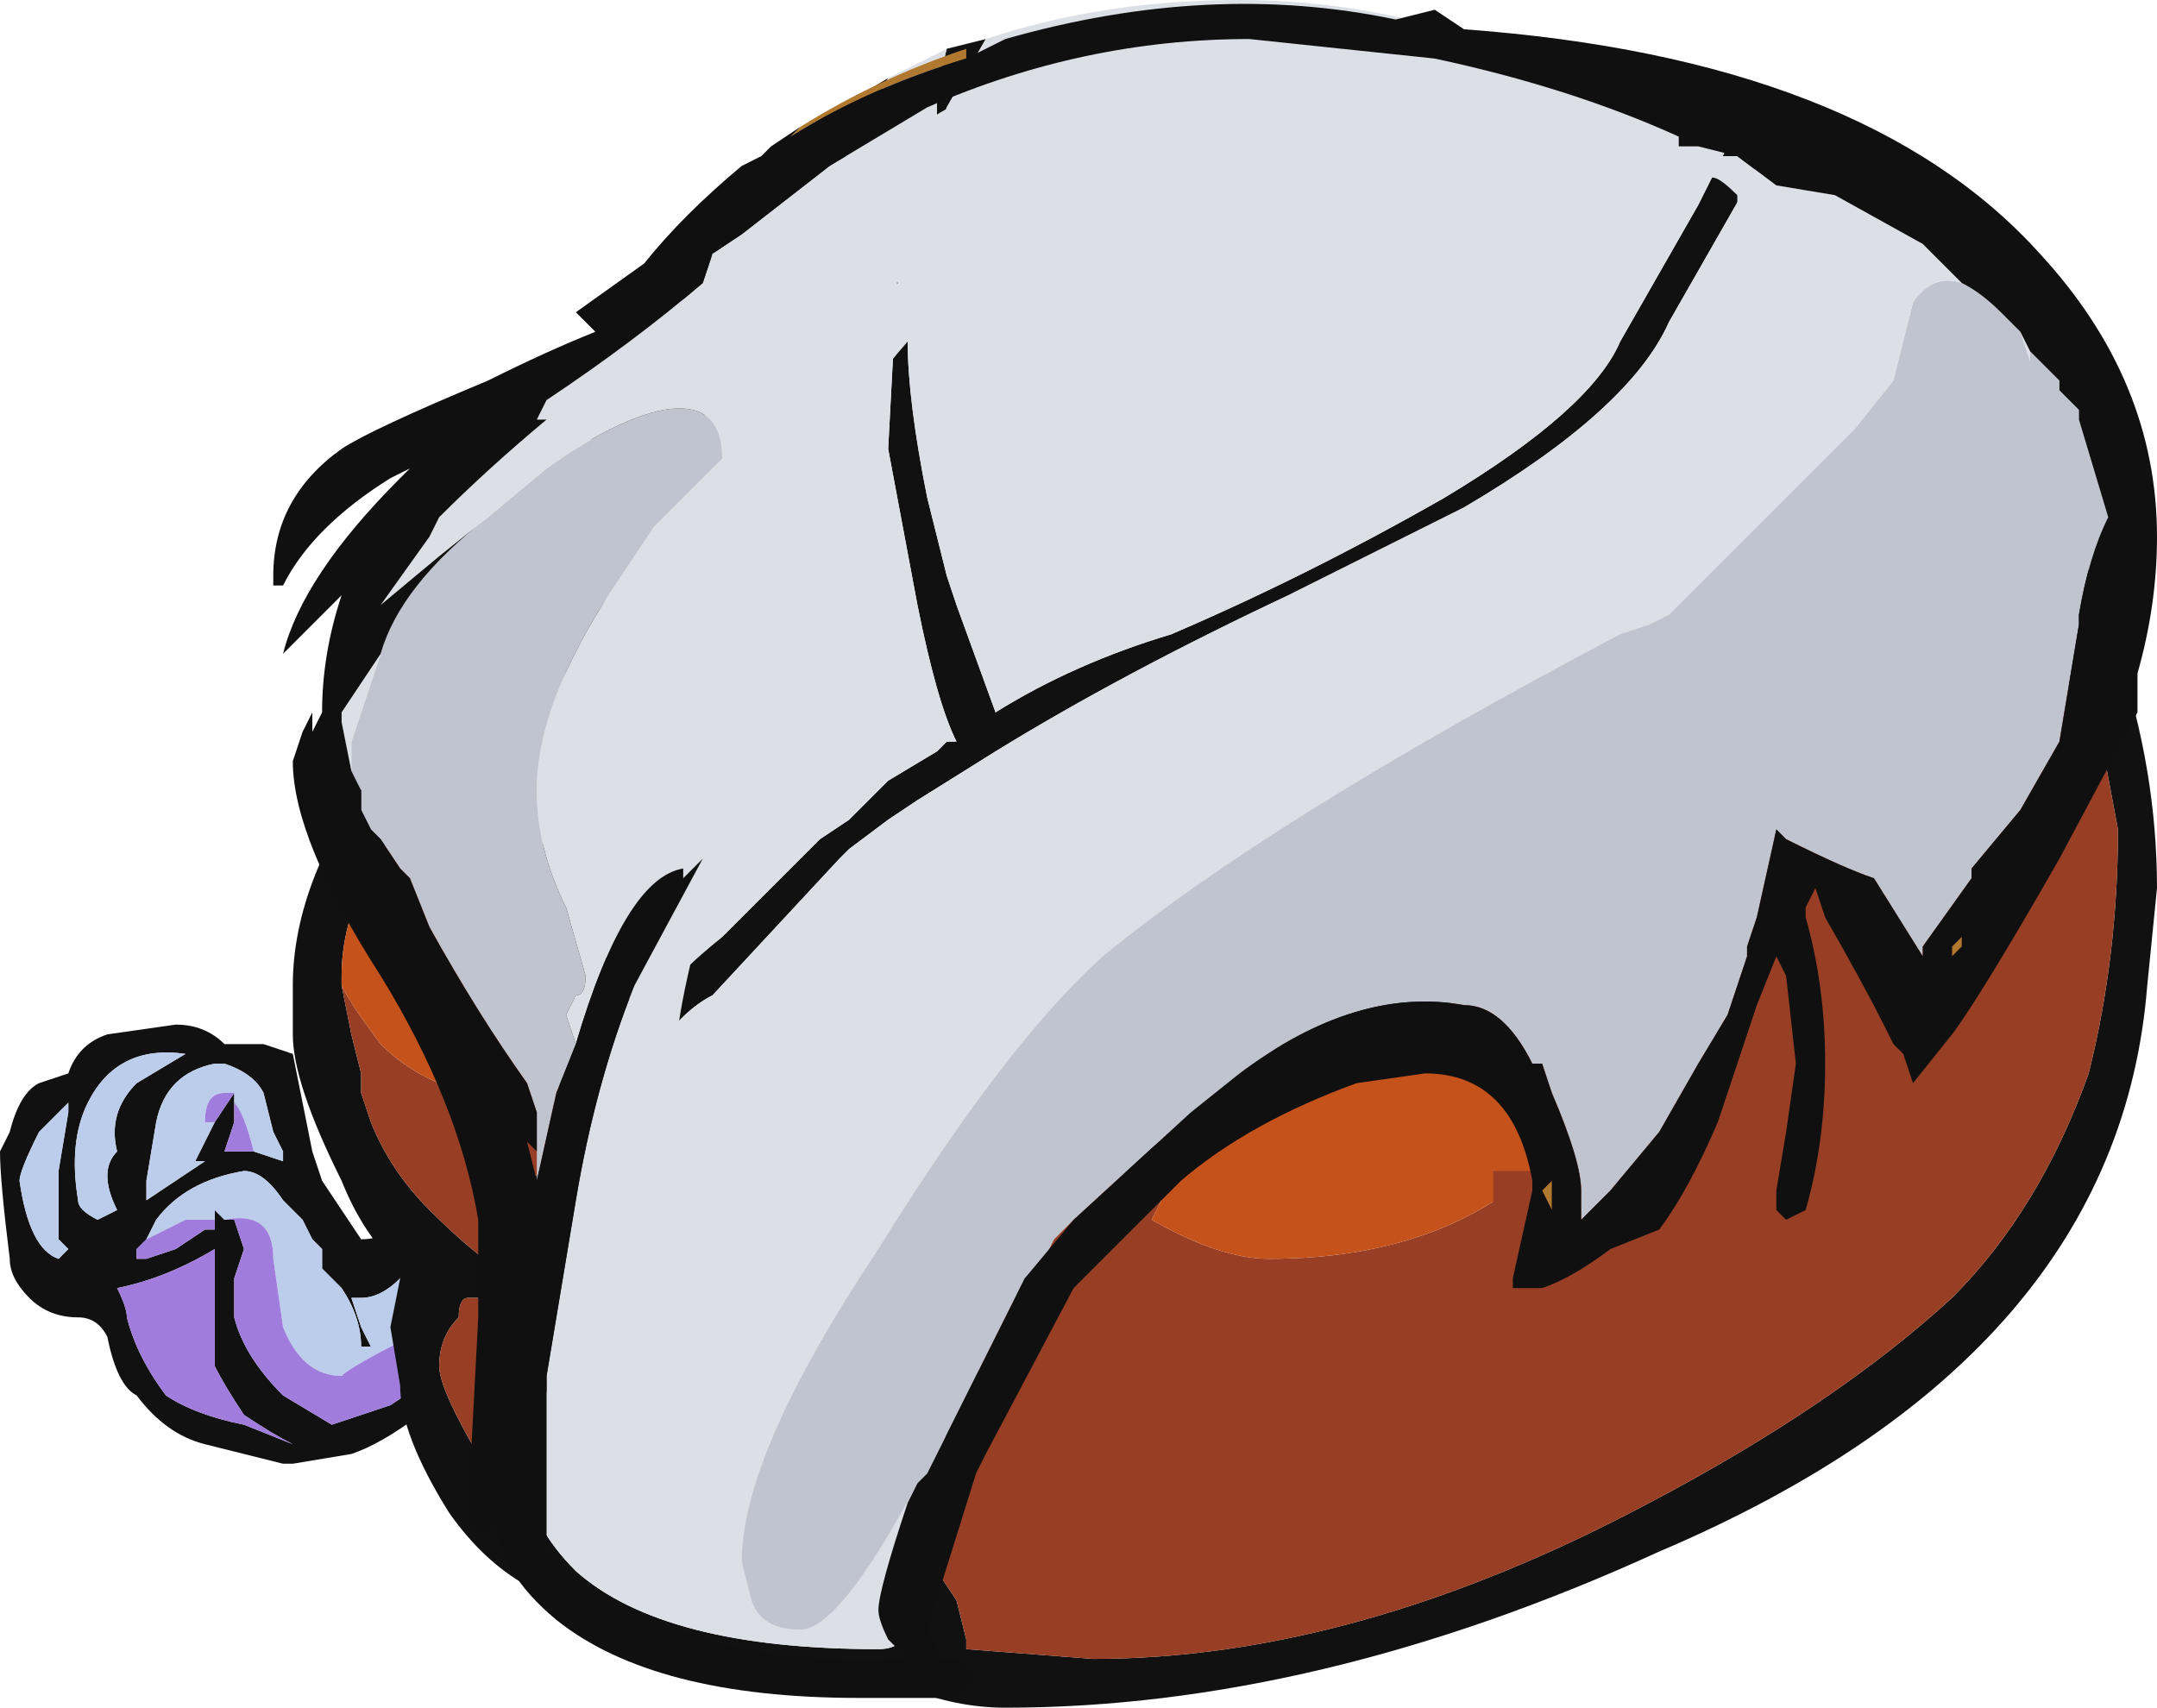 <?xml version="1.0" encoding="UTF-8" standalone="no"?>
<svg xmlns:ffdec="https://www.free-decompiler.com/flash" xmlns:xlink="http://www.w3.org/1999/xlink" ffdec:objectType="shape" height="8.75px" width="11.05px" xmlns="http://www.w3.org/2000/svg">
  <g transform="matrix(1.0, 0.0, 0.0, 1.0, 2.15, 7.7)">
    <path d="M0.0 -0.6 L0.0 -0.45 Q-0.2 -0.3 -0.35 -0.25 L-0.65 -0.2 -0.7 -0.2 -1.1 -0.3 Q-1.3 -0.35 -1.45 -0.55 -1.55 -0.6 -1.6 -0.85 -1.65 -0.95 -1.75 -0.95 -1.9 -0.95 -2.0 -1.05 -2.1 -1.15 -2.1 -1.25 -2.15 -1.65 -2.15 -1.8 L-2.1 -1.9 Q-2.05 -2.1 -1.95 -2.15 L-1.8 -2.2 Q-1.75 -2.35 -1.6 -2.4 L-1.25 -2.45 Q-1.1 -2.45 -1.0 -2.35 L-0.8 -2.35 -0.65 -2.3 -0.55 -1.8 -0.5 -1.65 -0.3 -1.35 Q-0.2 -1.35 -0.15 -1.4 L-0.1 -1.15 Q-0.2 -1.05 -0.3 -1.05 L-0.35 -1.05 -0.3 -0.9 -0.25 -0.8 -0.3 -0.8 Q-0.3 -0.95 -0.4 -1.1 L-0.5 -1.2 -0.5 -1.3 -0.55 -1.35 -0.6 -1.45 -0.7 -1.55 Q-0.8 -1.7 -0.9 -1.7 -1.2 -1.65 -1.35 -1.45 L-1.4 -1.35 -1.45 -1.3 -1.45 -1.25 -1.4 -1.25 -1.25 -1.3 -1.1 -1.4 -1.05 -1.4 -1.05 -1.45 -1.05 -1.5 -1.0 -1.45 -0.95 -1.45 -0.9 -1.3 -0.95 -1.15 -0.95 -0.95 Q-0.9 -0.75 -0.7 -0.55 L-0.45 -0.4 -0.15 -0.5 0.0 -0.6 M-0.85 -1.8 L-0.7 -1.75 -0.7 -1.8 -0.75 -1.9 -0.8 -2.1 Q-0.85 -2.2 -1.0 -2.25 L-1.05 -2.25 Q-1.3 -2.2 -1.35 -1.95 L-1.4 -1.65 -1.4 -1.55 -1.1 -1.75 -1.15 -1.75 -1.05 -1.95 -0.95 -2.1 -0.95 -2.0 -0.95 -1.95 -1.0 -1.8 -0.85 -1.8 M-1.8 -2.05 L-1.95 -1.9 Q-2.05 -1.7 -2.05 -1.65 -2.0 -1.3 -1.85 -1.25 L-1.8 -1.3 -1.85 -1.35 -1.85 -1.7 -1.8 -2.0 -1.8 -2.05 M-1.45 -2.15 L-1.2 -2.3 Q-1.55 -2.35 -1.7 -2.05 -1.8 -1.85 -1.75 -1.55 -1.75 -1.5 -1.65 -1.45 L-1.55 -1.5 Q-1.65 -1.7 -1.55 -1.8 -1.6 -2.0 -1.45 -2.15 M-1.55 -1.1 Q-1.5 -1.0 -1.5 -0.95 -1.45 -0.75 -1.3 -0.55 -1.15 -0.45 -0.9 -0.4 L-0.65 -0.3 Q-0.75 -0.35 -0.9 -0.45 -1.0 -0.6 -1.05 -0.7 L-1.05 -1.3 Q-1.3 -1.15 -1.55 -1.1" fill="#111111" fill-rule="evenodd" stroke="none"/>
    <path d="M-1.0 -1.45 L-1.05 -1.5 -1.05 -1.45 -1.2 -1.45 -1.4 -1.35 -1.35 -1.45 Q-1.2 -1.65 -0.9 -1.7 -0.8 -1.7 -0.7 -1.55 L-0.6 -1.45 -0.55 -1.35 -0.5 -1.3 -0.5 -1.2 -0.4 -1.1 Q-0.3 -0.95 -0.3 -0.8 L-0.25 -0.8 -0.3 -0.9 -0.35 -1.05 -0.3 -1.05 Q-0.2 -1.05 -0.1 -1.15 L-0.05 -0.85 Q-0.35 -0.7 -0.4 -0.65 -0.6 -0.65 -0.7 -0.9 L-0.75 -1.25 Q-0.75 -1.5 -1.0 -1.45 M-1.05 -1.95 L-1.15 -1.75 -1.1 -1.75 -1.4 -1.55 -1.4 -1.65 -1.35 -1.95 Q-1.3 -2.2 -1.05 -2.25 L-1.0 -2.25 Q-0.85 -2.2 -0.8 -2.1 L-0.75 -1.9 -0.7 -1.8 -0.7 -1.75 -0.85 -1.8 Q-0.9 -2.0 -0.95 -2.05 L-0.95 -2.0 -0.95 -2.1 -1.0 -2.1 Q-1.1 -2.1 -1.1 -1.95 L-1.05 -1.95 M-1.45 -2.15 Q-1.6 -2.0 -1.55 -1.8 -1.65 -1.7 -1.55 -1.5 L-1.65 -1.45 Q-1.75 -1.5 -1.75 -1.55 -1.8 -1.85 -1.7 -2.05 -1.55 -2.35 -1.2 -2.3 L-1.45 -2.15 M-1.8 -2.05 L-1.8 -2.0 -1.85 -1.7 -1.85 -1.35 -1.8 -1.3 -1.85 -1.25 Q-2.0 -1.3 -2.05 -1.65 -2.05 -1.7 -1.95 -1.9 L-1.8 -2.05" fill="#bccceb" fill-rule="evenodd" stroke="none"/>
    <path d="M0.0 -0.6 L-0.15 -0.5 -0.45 -0.4 -0.7 -0.55 Q-0.9 -0.75 -0.95 -0.95 L-0.95 -1.15 -0.9 -1.3 -0.95 -1.45 -1.0 -1.45 Q-0.75 -1.5 -0.75 -1.25 L-0.7 -0.9 Q-0.6 -0.65 -0.4 -0.65 -0.35 -0.7 -0.05 -0.85 L0.0 -0.6 M-1.05 -1.45 L-1.05 -1.4 -1.1 -1.4 -1.25 -1.3 -1.4 -1.25 -1.45 -1.25 -1.45 -1.3 -1.4 -1.35 -1.2 -1.45 -1.05 -1.45 M-0.85 -1.8 L-1.0 -1.8 -0.95 -1.95 -0.95 -2.0 -0.95 -2.05 Q-0.9 -2.0 -0.85 -1.8 M-0.95 -2.1 L-1.05 -1.95 -1.1 -1.95 Q-1.1 -2.1 -1.0 -2.1 L-0.95 -2.1 M-1.55 -1.1 Q-1.3 -1.15 -1.05 -1.3 L-1.05 -0.7 Q-1.0 -0.6 -0.9 -0.45 -0.75 -0.35 -0.65 -0.3 L-0.9 -0.4 Q-1.15 -0.45 -1.3 -0.55 -1.45 -0.75 -1.5 -0.95 -1.5 -1.0 -1.55 -1.1" fill="#a07cdc" fill-rule="evenodd" stroke="none"/>
    <path d="M2.4 -7.3 L0.45 -3.7 1.15 -2.45 1.15 -2.5 Q1.3 -2.7 1.55 -2.9 L2.05 -3.4 2.2 -3.5 2.35 -3.65 2.4 -3.7 2.65 -3.85 2.7 -3.9 2.75 -3.9 Q2.65 -4.1 2.55 -4.6 L2.4 -5.4 2.45 -6.35 2.65 -7.1 2.65 -7.25 2.7 -7.45 2.9 -7.5 2.7 -7.15 Q2.5 -6.6 2.5 -5.95 2.5 -5.65 2.6 -5.15 L2.7 -4.75 2.75 -4.6 2.95 -4.05 Q3.35 -4.3 3.85 -4.45 4.55 -4.75 5.25 -5.15 6.0 -5.6 6.15 -5.95 L6.55 -6.65 6.7 -6.95 6.85 -6.85 6.8 -6.75 6.4 -6.05 Q6.2 -5.6 5.35 -5.1 L4.45 -4.65 Q3.6 -4.25 2.95 -3.85 L2.55 -3.6 2.4 -3.5 2.2 -3.35 2.15 -3.3 1.5 -2.6 Q1.2 -2.45 0.95 -1.8 L0.55 -0.15 Q0.55 0.1 0.8 0.35 1.25 0.75 2.35 0.75 2.5 0.75 2.5 0.6 L2.85 -1.1 5.85 -3.5 8.35 -5.35 8.7 -4.35 Q8.9 -3.75 8.9 -3.15 L8.85 -2.65 Q8.7 -0.75 6.35 0.25 4.6 1.05 3.0 1.05 2.75 1.05 2.5 0.95 1.65 0.95 1.05 0.55 0.5 0.55 0.15 0.05 -0.1 -0.35 -0.1 -0.6 L-0.15 -0.9 -0.1 -1.15 -0.15 -1.25 Q-0.3 -1.4 -0.4 -1.65 -0.65 -2.15 -0.65 -2.4 L-0.65 -2.65 Q-0.65 -3.2 -0.2 -3.8 L1.7 -6.7 1.9 -7.0 2.4 -7.3 M0.75 -2.05 L0.1 -3.7 Q-0.4 -3.2 -0.4 -2.7 L-0.4 -2.65 -0.35 -2.4 -0.3 -2.2 -0.3 -2.1 -0.25 -1.95 Q-0.15 -1.7 0.05 -1.5 0.25 -1.3 0.4 -1.2 L0.75 -2.05 M0.25 -1.05 Q0.2 -1.05 0.2 -0.95 0.1 -0.85 0.1 -0.7 0.1 -0.55 0.45 0.0 L0.3 -1.05 0.25 -1.05 M2.8 -0.45 L2.65 0.35 2.75 0.5 2.8 0.7 2.8 0.75 3.45 0.8 Q4.8 0.8 6.3 0.0 7.25 -0.5 7.85 -1.05 8.3 -1.5 8.55 -2.2 8.7 -2.8 8.7 -3.45 L8.55 -4.25 3.35 -1.55 2.9 -0.8 2.8 -0.45" fill="#111111" fill-rule="evenodd" stroke="none"/>
    <path d="M0.45 -3.7 L1.15 -2.45 0.45 -3.7" fill="#002c3e" fill-rule="evenodd" stroke="none"/>
    <path d="M-0.4 -2.65 Q-0.35 -2.55 -0.2 -2.35 0.1 -2.05 0.65 -2.05 L0.75 -2.05 0.4 -1.2 Q0.25 -1.3 0.05 -1.5 -0.15 -1.7 -0.25 -1.95 L-0.3 -2.1 -0.3 -2.2 -0.35 -2.4 -0.4 -2.65 M0.25 -1.05 L0.3 -1.05 0.45 0.0 Q0.1 -0.55 0.1 -0.7 0.1 -0.85 0.2 -0.95 0.2 -1.05 0.25 -1.05 M2.8 -0.45 L2.9 -0.8 3.35 -1.55 8.55 -4.25 8.7 -3.45 Q8.7 -2.8 8.55 -2.2 8.3 -1.5 7.85 -1.05 7.25 -0.5 6.3 0.0 4.8 0.8 3.45 0.8 L2.8 0.75 2.8 0.7 2.75 0.5 2.65 0.35 2.8 -0.45 M4.35 -2.35 L3.8 -1.55 3.75 -1.45 Q4.1 -1.25 4.35 -1.25 5.15 -1.25 5.65 -1.65 5.9 -1.85 6.05 -2.1 L4.35 -2.35" fill="#973e24" fill-rule="evenodd" stroke="none"/>
    <path d="M-0.4 -2.65 L-0.4 -2.7 Q-0.4 -3.2 0.1 -3.7 L0.75 -2.05 0.65 -2.05 Q0.1 -2.05 -0.2 -2.35 -0.35 -2.55 -0.4 -2.65 M4.35 -2.35 L6.05 -2.1 Q5.9 -1.85 5.65 -1.65 5.15 -1.25 4.35 -1.25 4.1 -1.25 3.75 -1.45 L3.8 -1.55 4.35 -2.35" fill="#c5521b" fill-rule="evenodd" stroke="none"/>
    <path d="M2.4 -7.3 L2.7 -7.45 2.65 -7.25 2.65 -7.1 2.45 -6.35 2.4 -5.4 2.55 -4.6 Q2.65 -4.1 2.75 -3.9 L2.7 -3.9 2.65 -3.85 2.4 -3.7 2.35 -3.65 2.2 -3.5 2.05 -3.4 1.55 -2.9 Q1.3 -2.7 1.15 -2.5 L1.15 -2.45 0.45 -3.7 2.4 -7.3 M2.9 -7.5 Q3.5 -7.7 4.2 -7.7 4.9 -7.7 5.55 -7.45 L6.7 -6.95 6.55 -6.65 6.15 -5.95 Q6.0 -5.6 5.25 -5.15 4.55 -4.75 3.85 -4.45 3.35 -4.3 2.95 -4.05 L2.75 -4.6 2.7 -4.75 2.6 -5.15 Q2.5 -5.65 2.5 -5.95 2.5 -6.6 2.7 -7.15 L2.9 -7.5 M6.85 -6.85 L8.35 -5.35 5.85 -3.5 2.85 -1.1 2.5 0.6 Q2.5 0.75 2.35 0.75 1.25 0.75 0.8 0.35 0.55 0.1 0.55 -0.15 L0.95 -1.8 Q1.2 -2.45 1.5 -2.6 L2.15 -3.3 2.2 -3.35 2.4 -3.5 2.55 -3.6 2.95 -3.85 Q3.6 -4.25 4.45 -4.65 L5.35 -5.1 Q6.2 -5.6 6.4 -6.05 L6.8 -6.75 6.85 -6.85" fill="#dddfe6" fill-rule="evenodd" stroke="none"/>
    <path d="M1.95 -7.05 Q2.35 -7.3 2.8 -7.45 L2.8 -7.4 Q2.3 -7.25 1.9 -7.0 L1.95 -7.05 M5.75 -1.6 L5.8 -1.65 5.8 -1.5 5.75 -1.6 M7.65 -2.65 L7.65 -2.65 M7.85 -2.8 L7.85 -2.85 7.9 -2.9 7.9 -2.85 7.85 -2.8" fill="#b0792f" fill-rule="evenodd" stroke="none"/>
    <path d="M8.4 -3.3 L8.5 -3.2 8.5 -3.0 Q8.5 -2.75 8.1 -2.0 7.65 -1.15 7.25 -1.15 7.15 -1.15 7.1 -1.25 7.1 -1.35 7.15 -1.4 L7.15 -1.4 7.0 -1.4 Q6.9 -1.4 6.9 -1.6 6.9 -1.7 6.9 -1.8 6.9 -1.95 7.0 -2.7 L7.05 -2.25 7.0 -1.9 6.95 -1.6 6.95 -1.5 7.0 -1.45 7.1 -1.5 Q7.2 -1.85 7.2 -2.25 7.2 -2.65 7.1 -3.0 L7.1 -3.05 7.15 -3.15 7.2 -3.0 Q7.4 -2.65 7.5 -2.45 L7.55 -2.35 7.6 -2.3 7.65 -2.15 7.85 -2.4 Q8.0 -2.6 8.4 -3.3 M6.35 -1.4 L6.6 -1.4 6.65 -1.3 6.0 -0.9 Q5.35 -0.55 5.3 -0.55 5.2 -0.55 5.15 -0.65 5.05 -0.75 5.05 -0.85 5.4 -0.9 5.5 -1.2 5.5 -1.35 5.5 -1.7 L5.7 -1.7 5.7 -1.65 5.7 -1.6 5.6 -1.15 5.6 -1.1 5.75 -1.1 Q5.9 -1.15 6.1 -1.3 L6.35 -1.4 M5.85 -0.95 L5.7 -0.9 Q5.95 -0.95 6.05 -1.05 L5.85 -0.95 M7.3 -1.9 L7.3 -1.65 Q7.4 -1.75 7.3 -1.9" fill="#973e24" fill-rule="evenodd" stroke="none"/>
    <path d="M2.55 -0.1 Q2.15 0.65 1.95 0.65 1.75 0.65 1.7 0.5 L1.65 0.3 Q1.65 -0.25 2.35 -1.3 3.0 -2.35 3.5 -2.8 4.35 -3.5 6.15 -4.45 L6.3 -4.5 6.4 -4.55 7.35 -5.5 7.55 -5.75 7.65 -6.15 Q7.75 -6.3 7.9 -6.25 8.0 -6.2 8.1 -6.1 L8.2 -6.0 8.25 -5.85 8.25 -5.9 8.4 -5.75 8.4 -5.7 8.5 -5.6 8.5 -5.55 8.65 -5.05 Q8.55 -4.85 8.5 -4.55 L8.5 -4.5 8.4 -3.9 8.2 -3.55 7.95 -3.25 7.95 -3.2 7.7 -2.85 7.7 -2.8 7.45 -3.2 Q7.3 -3.25 7.0 -3.4 L6.95 -3.45 6.85 -3.0 6.8 -2.85 6.8 -2.8 6.7 -2.5 6.55 -2.25 6.35 -1.9 6.1 -1.6 5.95 -1.45 5.95 -1.6 Q5.95 -1.75 5.8 -2.1 L5.75 -2.25 5.7 -2.25 Q5.55 -2.55 5.35 -2.55 4.8 -2.65 4.2 -2.2 L3.95 -2.0 3.35 -1.45 3.25 -1.35 3.2 -1.25 3.1 -1.15 2.6 -0.15 2.55 -0.1 M0.35 -5.05 L0.65 -5.3 Q1.0 -5.55 1.25 -5.6 1.55 -5.65 1.55 -5.35 L1.2 -5.0 1.0 -4.7 Q0.6 -4.1 0.6 -3.65 0.6 -3.35 0.75 -3.05 L0.85 -2.7 Q0.85 -2.6 0.8 -2.6 L0.75 -2.5 0.8 -2.35 0.7 -2.1 0.6 -1.65 0.6 -1.8 0.6 -2.0 0.55 -2.15 Q0.3 -2.5 0.05 -2.95 L-0.05 -3.2 -0.1 -3.25 -0.2 -3.4 -0.25 -3.45 -0.3 -3.55 -0.3 -3.65 -0.35 -3.75 -0.35 -3.9 -0.2 -4.35 Q-0.1 -4.7 0.35 -5.05" fill="#c0c4cf" fill-rule="evenodd" stroke="none"/>
    <path d="M2.6 -7.15 L2.55 -7.05 Q2.85 -7.25 3.1 -7.3 L3.15 -7.3 3.15 -7.2 Q3.15 -7.15 3.1 -7.1 L3.0 -7.1 3.1 -7.0 3.25 -6.9 2.5 -5.95 Q2.1 -5.5 2.1 -5.1 L2.1 -4.9 Q2.15 -4.75 2.4 -4.7 L2.2 -4.55 Q2.05 -4.55 1.95 -4.75 1.9 -4.6 1.85 -4.55 1.8 -4.6 1.8 -4.75 1.8 -4.85 1.7 -4.85 1.65 -4.85 1.6 -4.9 L1.6 -5.0 Q1.35 -4.8 1.15 -4.4 L1.1 -4.4 Q1.15 -4.15 1.05 -3.8 L1.2 -4.1 Q1.3 -4.35 1.5 -4.35 1.8 -4.35 1.8 -4.05 L1.55 -3.3 Q1.35 -2.75 1.3 -2.25 1.75 -1.45 1.75 -0.95 1.75 -0.85 1.7 -0.8 1.6 -0.65 1.45 -0.65 1.4 -0.65 1.35 -0.75 L1.35 -0.4 Q1.35 -0.35 1.4 -0.3 L1.45 -0.2 Q1.45 -0.1 1.4 0.0 1.3 0.15 1.15 0.15 0.75 0.15 0.65 -0.4 L0.65 -0.65 0.8 -1.55 Q0.9 -2.15 1.1 -2.65 L1.45 -3.3 1.35 -3.2 1.35 -3.25 Q1.05 -3.2 0.8 -2.35 L0.75 -2.5 0.8 -2.6 Q0.85 -2.6 0.85 -2.7 L0.75 -3.05 Q0.6 -3.35 0.6 -3.65 0.6 -4.1 1.0 -4.7 L1.2 -5.0 1.55 -5.35 Q1.55 -5.65 1.25 -5.6 1.0 -5.55 0.65 -5.3 L0.35 -5.05 0.1 -4.85 -0.2 -4.6 0.05 -4.95 0.1 -5.05 Q0.35 -5.3 0.65 -5.55 L0.6 -5.55 0.65 -5.65 Q1.1 -5.95 1.45 -6.25 L1.5 -6.4 1.65 -6.5 2.1 -6.85 Q2.35 -7.0 2.6 -7.15 M7.35 -5.5 Q7.25 -5.6 7.25 -5.7 7.25 -5.75 7.35 -5.8 L7.4 -5.8 7.2 -6.1 6.8 -6.65 6.75 -6.65 6.75 -6.7 Q6.6 -6.85 6.6 -6.75 6.6 -6.85 6.65 -6.9 L6.75 -6.9 6.95 -6.75 7.25 -6.7 7.7 -6.45 7.9 -6.25 Q7.75 -6.3 7.65 -6.15 L7.55 -5.75 7.35 -5.5 M2.25 -6.5 L2.2 -6.35 Q2.1 -6.2 2.0 -5.65 L2.0 -5.55 2.05 -5.7 Q2.2 -6.0 2.45 -6.25 L2.3 -6.4 2.25 -6.5 M-0.35 -3.75 L-0.4 -4.0 -0.4 -4.05 -0.2 -4.35 -0.35 -3.9 -0.35 -3.75 M8.25 -5.9 L8.25 -5.85 8.2 -6.0 8.25 -5.9" fill="#dddfe6" fill-rule="evenodd" stroke="none"/>
    <path d="M0.65 -0.4 Q0.65 -0.1 0.65 0.25 0.75 0.35 1.0 0.5 1.6 0.85 2.5 0.8 L2.4 0.7 Q2.35 0.6 2.35 0.55 2.35 0.45 2.5 0.0 L2.55 -0.1 2.6 -0.15 3.1 -1.15 3.35 -1.45 3.95 -2.0 4.2 -2.2 Q4.8 -2.65 5.35 -2.55 5.55 -2.55 5.7 -2.25 L5.75 -2.25 5.8 -2.1 Q5.95 -1.75 5.95 -1.6 L5.95 -1.45 6.1 -1.6 6.35 -1.9 6.55 -2.25 6.7 -2.5 6.8 -2.8 6.8 -2.85 6.85 -3.0 6.95 -3.45 7.0 -3.4 Q7.3 -3.25 7.45 -3.2 L7.7 -2.8 7.7 -2.85 7.95 -3.2 7.95 -3.25 8.2 -3.55 8.4 -3.9 8.5 -4.5 8.5 -4.55 Q8.55 -4.85 8.65 -5.05 L8.5 -5.55 8.5 -5.6 8.4 -5.7 8.4 -5.75 8.25 -5.9 8.2 -6.0 8.1 -6.1 Q8.0 -6.2 7.9 -6.25 L7.7 -6.45 7.25 -6.7 6.95 -6.75 6.75 -6.9 6.55 -6.95 6.45 -6.95 6.45 -7.0 Q5.9 -7.25 5.2 -7.4 L4.25 -7.5 Q3.4 -7.5 2.6 -7.15 2.35 -7.0 2.1 -6.85 L1.65 -6.5 1.5 -6.4 1.45 -6.25 Q1.1 -5.95 0.65 -5.65 L0.6 -5.55 0.65 -5.55 Q0.35 -5.3 0.1 -5.05 L0.05 -4.95 -0.2 -4.6 0.1 -4.85 0.35 -5.05 Q-0.1 -4.7 -0.2 -4.35 L-0.4 -4.05 -0.4 -4.0 -0.35 -3.75 -0.3 -3.65 -0.3 -3.55 -0.25 -3.45 -0.2 -3.4 -0.1 -3.25 -0.05 -3.2 0.05 -2.95 Q0.3 -2.5 0.55 -2.15 L0.6 -2.0 0.6 -1.8 0.55 -1.85 0.6 -1.65 0.7 -2.1 0.8 -2.35 Q1.05 -3.2 1.35 -3.25 L1.35 -3.2 1.45 -3.3 1.1 -2.65 Q0.9 -2.15 0.8 -1.55 L0.65 -0.65 0.65 -0.4 M2.8 -7.4 L3.0 -7.5 Q4.05 -7.8 5.0 -7.6 L5.2 -7.65 5.35 -7.55 Q7.4 -7.4 8.3 -6.4 8.9 -5.75 8.9 -4.95 8.9 -4.6 8.8 -4.25 L8.8 -4.05 8.4 -3.3 Q8.0 -2.6 7.85 -2.4 L7.65 -2.15 7.6 -2.3 7.55 -2.35 7.5 -2.45 Q7.4 -2.65 7.2 -3.0 L7.15 -3.15 7.1 -3.05 7.1 -3.0 Q7.2 -2.65 7.2 -2.25 7.2 -1.85 7.1 -1.5 L7.0 -1.45 6.95 -1.5 6.95 -1.6 7.0 -1.9 7.05 -2.25 7.0 -2.7 6.95 -2.8 6.85 -2.55 6.65 -1.95 Q6.5 -1.6 6.35 -1.4 L6.1 -1.3 Q5.9 -1.15 5.75 -1.1 L5.6 -1.1 5.6 -1.15 5.7 -1.6 5.7 -1.65 Q5.6 -2.2 5.15 -2.2 L4.8 -2.15 Q4.25 -1.95 3.9 -1.65 L3.35 -1.1 2.9 -0.25 2.85 -0.15 2.6 0.65 2.65 0.75 2.65 0.8 2.75 0.8 2.85 0.9 2.75 1.0 2.25 1.0 Q1.2 1.0 0.7 0.6 0.4 0.35 0.4 0.1 L0.35 0.15 0.3 0.15 0.25 0.1 0.25 0.0 0.3 -0.95 0.3 -1.45 Q0.2 -2.05 -0.2 -2.7 -0.65 -3.4 -0.65 -3.8 L-0.6 -3.95 -0.55 -4.05 -0.55 -3.95 -0.5 -4.05 Q-0.5 -4.35 -0.4 -4.65 L-0.7 -4.35 Q-0.6 -4.75 -0.1 -5.25 L-0.05 -5.3 -0.15 -5.25 Q-0.55 -5.0 -0.7 -4.7 L-0.75 -4.7 -0.75 -4.75 Q-0.75 -5.15 -0.4 -5.4 -0.25 -5.5 0.35 -5.75 0.65 -5.9 0.9 -6.0 L0.8 -6.1 1.15 -6.35 Q1.35 -6.6 1.65 -6.85 L1.75 -6.9 1.8 -6.95 1.95 -7.05 1.9 -7.0 Q2.3 -7.25 2.8 -7.4 M0.4 -2.0 L0.4 -2.0 M5.45 -2.4 L5.45 -2.4 M5.75 -1.6 L5.8 -1.5 5.8 -1.65 5.75 -1.6 M7.85 -2.8 L7.9 -2.85 7.9 -2.9 7.85 -2.85 7.85 -2.8 M7.65 -2.65 L7.65 -2.65" fill="#101010" fill-rule="evenodd" stroke="none"/>
  </g>
</svg>
